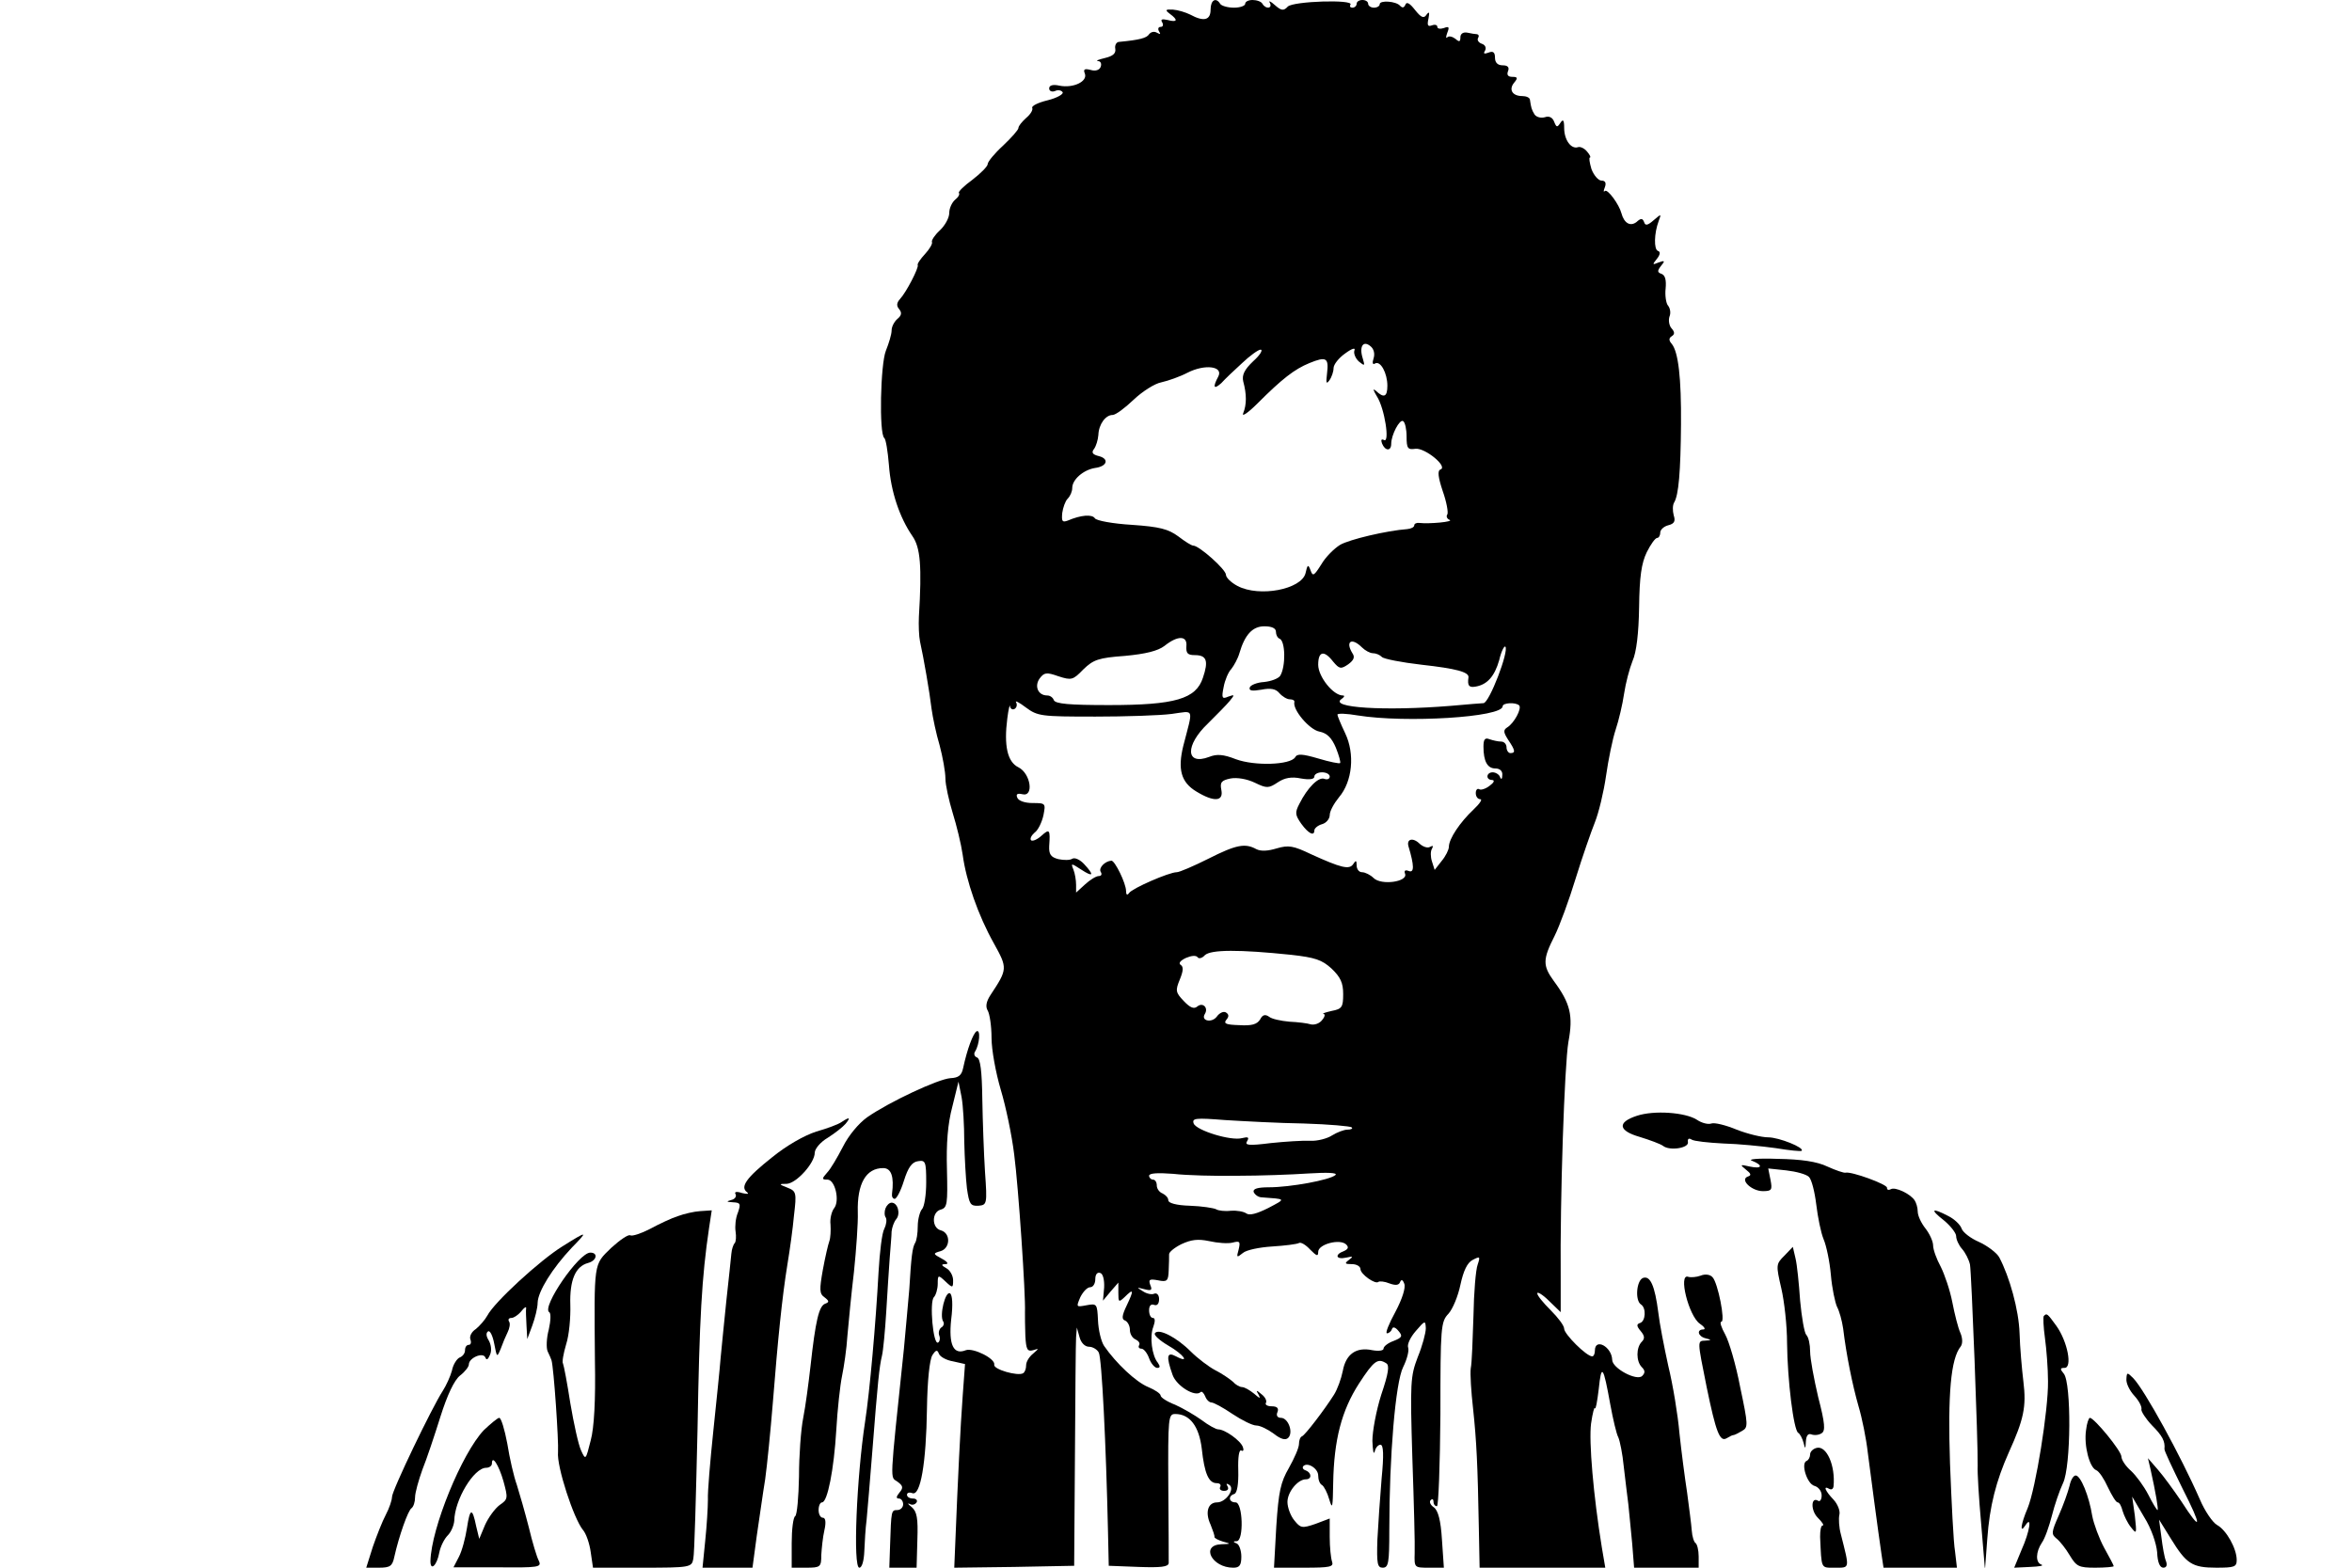 <?xml version="1.0" standalone="no"?>
<!DOCTYPE svg PUBLIC "-//W3C//DTD SVG 20010904//EN"
 "http://www.w3.org/TR/2001/REC-SVG-20010904/DTD/svg10.dtd">
<svg version="1.0" xmlns="http://www.w3.org/2000/svg"
 width="612pt" height="408pt" viewBox="0 0 612 408"
 preserveAspectRatio="xMidYMid meet">
<g transform="translate(0,408) scale(0.1,-0.1)"
fill="#000000" stroke="none">
<path d="M3150 4055 c0 -28 -18 -32 -53 -13 -12 6 -32 12 -45 13 -20 1 -21 -1
-8 -11 22 -16 20 -23 -6 -16 -14 3 -19 2 -14 -6 4 -7 2 -12 -4 -12 -6 0 -8 -5
-4 -12 5 -7 3 -8 -6 -3 -7 4 -15 2 -20 -4 -6 -10 -25 -15 -78 -20 -7 0 -12 -9
-10 -18 2 -12 -6 -19 -27 -24 -16 -4 -25 -7 -18 -8 7 0 10 -7 7 -15 -3 -8 -13
-12 -26 -8 -16 4 -20 2 -15 -10 7 -20 -30 -38 -66 -31 -17 4 -27 1 -27 -7 0
-7 7 -10 15 -7 8 4 17 2 20 -3 3 -5 -15 -15 -39 -21 -25 -6 -43 -15 -40 -20 2
-5 -4 -16 -16 -26 -11 -10 -20 -21 -20 -26 0 -5 -18 -25 -40 -46 -22 -20 -40
-42 -40 -48 0 -6 -18 -24 -40 -41 -22 -16 -37 -31 -35 -34 3 -3 -1 -11 -10
-18 -8 -7 -15 -22 -15 -34 0 -13 -11 -33 -25 -46 -13 -12 -22 -26 -20 -30 2
-4 -6 -18 -18 -31 -12 -13 -21 -26 -19 -29 3 -7 -30 -71 -46 -88 -9 -10 -10
-18 -2 -27 7 -9 6 -16 -5 -25 -8 -7 -15 -20 -15 -30 0 -10 -7 -33 -15 -53 -14
-35 -18 -216 -4 -227 4 -3 9 -34 12 -70 5 -70 28 -137 61 -185 21 -30 25 -78
17 -210 -1 -22 0 -51 3 -65 9 -40 25 -132 30 -175 3 -22 12 -65 21 -95 8 -30
15 -69 15 -86 0 -17 9 -57 19 -90 10 -32 22 -81 26 -109 9 -67 40 -157 81
-230 36 -65 36 -67 -9 -135 -11 -17 -13 -30 -7 -40 5 -8 10 -40 10 -71 0 -31
11 -91 24 -135 13 -43 29 -119 35 -169 11 -84 30 -365 28 -410 0 -11 0 -39 1
-62 2 -35 5 -41 20 -37 16 5 16 5 0 -9 -10 -8 -18 -21 -18 -30 0 -9 -3 -18 -8
-21 -14 -8 -77 10 -75 22 4 16 -55 45 -74 38 -32 -13 -45 14 -38 80 5 39 3 64
-3 68 -12 7 -28 -57 -18 -73 4 -5 1 -13 -5 -16 -5 -4 -8 -13 -5 -21 3 -7 1
-16 -3 -18 -13 -8 -23 106 -11 118 5 5 10 21 10 35 0 23 1 24 20 6 19 -18 20
-17 20 3 0 12 -8 26 -17 31 -14 8 -15 11 -3 11 9 0 6 6 -9 14 -24 13 -24 14
-3 20 25 8 26 47 0 54 -24 6 -24 48 0 54 17 5 18 15 16 104 -2 68 2 119 14
164 l16 65 8 -40 c4 -22 7 -74 7 -116 1 -42 4 -97 7 -122 6 -41 9 -46 30 -45
22 2 23 4 17 88 -3 47 -6 132 -7 189 -1 74 -5 106 -14 109 -6 2 -9 9 -5 15 12
19 15 59 4 53 -9 -6 -24 -45 -35 -96 -4 -19 -12 -25 -33 -26 -31 -2 -158 -61
-217 -102 -22 -16 -48 -47 -63 -77 -14 -27 -32 -58 -41 -67 -14 -16 -14 -18 1
-18 20 0 33 -56 17 -75 -6 -8 -11 -27 -9 -42 1 -15 0 -35 -3 -43 -3 -8 -11
-42 -17 -75 -9 -51 -9 -62 4 -71 13 -10 13 -13 2 -17 -16 -6 -25 -44 -38 -162
-5 -44 -13 -105 -19 -135 -6 -30 -11 -99 -11 -153 -1 -53 -5 -100 -10 -103 -5
-3 -9 -34 -9 -70 l0 -64 38 0 c37 0 39 2 39 33 1 17 4 47 8 64 5 22 3 33 -4
33 -6 0 -11 9 -11 20 0 11 4 20 9 20 14 0 31 86 37 188 3 53 10 117 15 141 5
24 12 71 14 105 3 33 10 108 17 166 6 58 11 128 10 155 -2 74 21 115 66 115
21 0 29 -22 23 -67 -1 -7 2 -13 7 -13 5 0 16 21 24 47 11 35 21 49 37 51 19 3
21 -1 21 -55 0 -33 -5 -64 -11 -70 -5 -5 -11 -26 -11 -44 0 -19 -3 -38 -7 -44
-7 -12 -10 -36 -15 -120 -3 -33 -9 -103 -14 -155 -38 -361 -36 -332 -17 -346
15 -11 16 -16 5 -29 -8 -10 -9 -15 -1 -15 6 0 11 -7 11 -15 0 -8 -7 -15 -15
-15 -16 0 -16 -1 -19 -92 l-2 -58 35 0 36 0 2 72 c2 57 -1 74 -15 86 -9 7 -12
11 -5 8 6 -4 14 -2 18 4 3 5 -1 10 -9 10 -9 0 -16 4 -16 10 0 5 6 7 14 4 21
-8 36 77 38 221 1 72 7 127 14 138 9 14 13 15 17 4 3 -8 19 -17 37 -20 l31 -7
-6 -82 c-6 -80 -13 -225 -19 -376 l-3 -72 156 2 156 3 2 285 c1 157 2 296 3
310 l2 25 7 -25 c4 -15 14 -25 25 -25 9 0 21 -7 25 -15 8 -14 19 -241 24 -465
l2 -90 78 -3 c57 -2 77 0 78 10 0 7 0 97 -1 200 -1 180 0 188 18 188 38 0 62
-32 69 -90 7 -65 18 -90 39 -90 8 0 12 -4 9 -10 -3 -5 1 -10 10 -10 10 0 13 5
9 12 -4 7 -3 8 4 4 17 -10 -8 -46 -31 -46 -24 0 -32 -26 -17 -58 6 -15 11 -29
10 -32 0 -3 9 -8 22 -12 22 -6 21 -6 -4 -7 -55 -2 -25 -61 31 -61 16 0 21 6
21 29 0 16 -6 32 -12 34 -10 4 -10 6 0 6 19 1 16 101 -3 101 -18 0 -20 17 -3
22 7 3 11 25 10 62 -1 34 2 54 8 51 5 -3 7 1 4 9 -6 17 -47 46 -64 46 -6 0
-26 11 -43 24 -18 13 -49 31 -69 40 -21 8 -38 19 -38 24 0 5 -15 15 -32 22
-32 13 -84 62 -115 107 -8 12 -15 42 -16 67 -2 43 -3 44 -30 39 -27 -5 -27 -5
-16 21 7 14 18 26 26 26 7 0 13 9 13 21 0 12 5 19 13 16 7 -2 11 -18 10 -38
l-3 -34 20 24 20 23 0 -27 c0 -24 1 -25 16 -11 24 24 25 19 6 -21 -13 -27 -14
-37 -4 -40 6 -3 12 -13 12 -24 0 -11 7 -22 15 -25 8 -4 12 -10 9 -15 -3 -5 0
-9 6 -9 6 0 15 -11 20 -25 5 -14 15 -25 21 -25 8 0 8 4 2 13 -16 19 -22 69
-12 94 5 14 5 23 -1 23 -6 0 -10 9 -10 20 0 12 5 17 13 14 8 -3 13 3 13 15 0
11 -6 17 -13 14 -6 -3 -20 0 -30 7 -16 10 -16 10 4 5 19 -5 22 -3 16 11 -5 14
-2 16 20 12 24 -5 27 -2 28 26 1 17 1 36 1 41 -1 6 14 18 32 27 26 12 43 14
72 8 22 -5 49 -7 61 -4 19 5 21 3 16 -18 -6 -21 -5 -22 11 -9 9 8 44 15 77 17
32 2 64 6 69 9 5 3 18 -5 29 -17 17 -17 21 -19 21 -6 0 20 57 35 73 19 7 -7 5
-12 -6 -17 -25 -9 -21 -23 6 -17 18 4 19 3 7 -6 -12 -9 -11 -11 8 -11 12 0 22
-6 22 -13 0 -13 39 -41 47 -33 3 2 16 1 28 -4 16 -6 25 -5 28 3 3 8 7 7 11 -4
4 -10 -5 -39 -23 -73 -17 -31 -27 -56 -22 -56 5 0 11 5 13 11 2 7 9 5 17 -5
11 -13 10 -17 -13 -26 -14 -5 -26 -14 -26 -20 0 -5 -12 -7 -29 -4 -42 9 -69
-10 -77 -54 -4 -20 -14 -48 -23 -62 -24 -38 -75 -105 -83 -108 -5 -2 -8 -11
-8 -20 0 -10 -12 -37 -26 -62 -22 -38 -27 -62 -33 -152 l-6 -108 79 0 c67 0
77 2 72 16 -3 9 -6 37 -6 64 l0 48 -37 -14 c-35 -12 -39 -11 -55 9 -10 12 -18
34 -18 48 0 26 27 59 48 59 16 0 15 17 0 23 -7 2 -10 7 -7 11 11 12 39 -6 39
-24 0 -11 4 -22 10 -25 5 -3 14 -20 19 -38 8 -27 9 -20 10 43 2 113 22 189 67
259 39 60 49 67 71 53 9 -5 6 -26 -13 -82 -13 -41 -23 -95 -23 -120 1 -25 3
-37 6 -28 2 10 9 18 15 18 8 0 9 -27 3 -88 -4 -48 -9 -120 -11 -159 -2 -63 0
-73 14 -73 15 0 17 13 17 97 0 194 16 385 36 425 10 20 16 43 13 51 -3 8 6 27
20 43 24 28 25 28 26 7 0 -12 -9 -46 -21 -75 -19 -50 -20 -65 -14 -263 4 -115
7 -227 6 -247 -1 -38 -1 -38 37 -38 l39 0 -5 73 c-3 50 -10 76 -21 84 -9 6
-13 15 -8 19 4 4 7 2 7 -4 0 -7 4 -12 9 -12 4 0 8 108 9 239 0 228 1 241 21
262 11 12 25 46 31 75 8 37 18 58 32 65 19 10 20 9 13 -12 -5 -13 -10 -73 -11
-134 -2 -60 -4 -122 -7 -136 -2 -14 1 -61 6 -105 9 -84 12 -146 15 -311 l2
-103 163 0 164 0 -9 53 c-22 135 -34 276 -28 322 4 28 9 46 10 40 2 -5 6 17
10 50 7 68 12 60 30 -40 7 -38 16 -77 21 -86 4 -9 11 -43 14 -75 4 -33 9 -77
12 -99 2 -22 7 -68 10 -102 l5 -63 84 0 84 0 0 29 c0 17 -4 32 -8 35 -4 2 -9
17 -10 33 -1 15 -7 60 -12 98 -6 39 -15 108 -20 155 -4 47 -17 126 -29 175
-11 50 -23 112 -26 139 -9 70 -21 97 -40 90 -17 -7 -21 -59 -5 -69 14 -9 12
-43 -2 -48 -10 -3 -10 -8 1 -21 11 -13 11 -20 3 -28 -15 -15 -15 -51 0 -66 9
-9 9 -15 1 -23 -14 -14 -78 20 -78 42 -1 34 -45 58 -45 24 0 -8 -3 -15 -7 -15
-15 0 -73 58 -73 72 0 8 -16 29 -35 48 -19 19 -35 38 -35 44 0 5 14 -3 31 -20
l30 -29 0 90 c-2 207 10 554 20 613 13 69 5 101 -38 159 -29 40 -29 56 2 117
13 26 38 94 55 150 17 55 40 121 50 146 10 25 23 79 29 121 6 42 17 96 25 120
8 24 18 66 22 94 4 27 14 65 22 85 10 22 16 72 17 140 1 79 6 114 20 143 10
20 22 37 27 37 4 0 8 6 8 14 0 7 9 16 21 19 16 4 19 11 14 26 -3 12 -3 26 1
33 12 19 17 81 18 203 1 122 -7 189 -24 210 -8 9 -8 15 0 20 8 5 8 11 -1 21
-6 7 -8 21 -5 30 4 9 2 22 -4 29 -5 6 -8 27 -6 44 2 22 -1 34 -10 38 -12 4
-12 8 -2 21 11 13 10 15 -6 9 -17 -7 -17 -6 -5 9 9 11 10 19 3 21 -11 4 -10
46 2 78 7 19 7 19 -13 2 -16 -14 -22 -15 -25 -5 -4 10 -8 11 -20 0 -16 -12
-32 -3 -39 23 -6 23 -36 64 -43 58 -4 -4 -4 0 0 10 4 11 1 17 -9 17 -8 0 -20
14 -26 30 -5 17 -7 30 -4 30 3 0 0 7 -7 15 -7 9 -18 14 -24 12 -18 -6 -36 19
-36 50 0 21 -3 24 -10 13 -8 -12 -10 -12 -16 3 -4 11 -13 16 -24 12 -10 -3
-22 0 -27 7 -8 13 -9 18 -12 38 0 6 -10 10 -20 10 -26 0 -36 17 -21 35 10 12
9 15 -5 15 -11 0 -15 5 -11 15 4 10 -1 15 -14 15 -13 0 -20 7 -20 20 0 14 -5
18 -17 13 -11 -4 -14 -3 -9 5 4 7 1 15 -8 18 -9 3 -13 10 -10 15 3 5 2 9 -3
10 -4 0 -16 2 -25 4 -11 2 -18 -3 -18 -12 0 -12 -3 -13 -13 -4 -8 6 -17 8 -21
4 -4 -4 -4 1 0 12 6 15 4 17 -9 12 -9 -3 -17 -2 -17 3 0 5 -6 7 -14 4 -11 -4
-13 0 -9 18 3 16 2 19 -5 10 -7 -11 -14 -8 -30 12 -14 18 -22 22 -25 14 -4 -9
-8 -9 -14 -3 -10 12 -53 15 -53 4 0 -5 -7 -9 -15 -9 -8 0 -15 5 -15 10 0 6 -7
10 -15 10 -8 0 -15 -4 -15 -10 0 -5 -5 -10 -11 -10 -5 0 -8 3 -5 8 9 14 -148
9 -163 -5 -11 -12 -17 -11 -34 4 -11 10 -17 12 -13 6 8 -15 -10 -18 -19 -3 -3
6 -15 10 -26 10 -10 0 -19 -4 -19 -10 0 -5 -13 -10 -29 -10 -17 0 -33 5 -36
10 -11 18 -25 10 -25 -15z m424 -908 c-4 -12 -2 -17 4 -13 14 8 32 -25 32 -58
0 -29 -9 -33 -30 -13 -9 7 -7 2 3 -15 20 -31 34 -123 18 -113 -7 3 -8 0 -5 -9
8 -20 24 -21 24 -1 0 23 22 65 31 59 5 -3 9 -21 9 -40 0 -31 3 -35 23 -32 25
3 86 -47 65 -54 -8 -3 -6 -20 6 -56 10 -28 15 -56 12 -61 -4 -5 0 -12 6 -14
12 -5 -53 -11 -79 -8 -7 1 -13 -2 -13 -6 0 -5 -8 -9 -18 -10 -54 -4 -151 -27
-175 -41 -16 -10 -38 -32 -49 -51 -19 -30 -22 -32 -28 -15 -6 16 -8 15 -13 -8
-11 -42 -120 -63 -177 -33 -17 9 -30 22 -30 29 0 14 -70 76 -85 76 -5 0 -22
11 -39 24 -26 19 -48 25 -120 30 -51 3 -93 11 -97 17 -7 11 -36 9 -71 -6 -14
-5 -16 -2 -14 20 2 14 8 31 14 37 7 7 12 19 12 28 0 22 29 47 59 52 32 4 38
24 10 31 -16 4 -20 9 -12 19 5 7 10 23 11 36 1 28 19 52 37 52 8 0 32 18 54
39 23 22 56 43 73 46 18 4 49 15 68 25 45 23 94 17 80 -10 -15 -28 -12 -35 8
-17 9 10 33 33 54 52 20 19 42 35 48 35 7 0 -1 -14 -19 -30 -23 -22 -30 -36
-26 -53 9 -33 9 -60 0 -82 -5 -11 11 -1 37 25 64 64 96 89 135 105 44 18 51
14 46 -27 -3 -25 -2 -29 6 -18 6 8 11 23 11 32 0 9 13 26 30 38 19 14 28 16
24 7 -2 -7 3 -20 12 -28 15 -12 16 -12 10 8 -10 31 1 48 20 32 9 -7 12 -20 8
-32z m-254 -711 c0 -8 4 -16 9 -18 16 -5 17 -73 2 -97 -5 -7 -23 -14 -42 -16
-18 -1 -35 -8 -37 -14 -3 -9 6 -10 30 -6 25 5 38 2 47 -9 8 -9 20 -16 27 -16
8 0 13 -3 12 -7 -5 -20 39 -72 65 -77 20 -4 32 -16 43 -42 8 -20 13 -38 11
-40 -2 -2 -27 3 -57 12 -41 12 -55 13 -60 3 -13 -20 -105 -23 -154 -5 -33 13
-50 14 -70 6 -61 -23 -63 30 -3 87 23 23 49 49 57 59 13 16 13 17 -4 11 -16
-7 -18 -4 -12 25 3 17 12 39 20 47 7 9 17 27 21 41 14 48 34 70 65 70 19 0 30
-5 30 -14z m-233 -38 c-1 -18 3 -23 22 -23 31 0 36 -15 21 -59 -18 -55 -72
-71 -244 -71 -103 0 -140 3 -144 13 -2 6 -9 12 -17 12 -24 0 -34 24 -20 44 12
16 18 17 49 6 34 -11 38 -10 65 18 26 25 39 30 108 35 54 5 86 13 103 26 35
28 60 27 57 -1z m457 -3 c8 -8 21 -15 28 -15 8 0 18 -4 24 -10 5 -5 51 -14
103 -20 90 -10 124 -19 122 -33 -3 -21 1 -27 18 -24 31 5 50 27 62 69 5 22 13
38 16 35 10 -11 -42 -147 -57 -147 -3 0 -41 -3 -85 -7 -172 -14 -319 -5 -284
18 7 5 9 9 3 9 -25 0 -64 49 -64 80 0 35 15 39 39 8 16 -19 20 -20 39 -7 15
11 18 19 11 29 -19 31 -2 42 25 15z m-696 -180 c81 0 171 3 201 7 60 8 56 18
30 -83 -15 -61 -6 -95 34 -119 46 -28 71 -26 65 4 -4 20 0 25 24 30 17 3 42
-1 63 -11 31 -15 36 -15 60 1 18 12 36 15 60 10 23 -4 35 -2 35 5 0 6 9 11 20
11 11 0 20 -5 20 -11 0 -6 -6 -9 -14 -6 -15 6 -44 -23 -65 -65 -12 -23 -11
-29 5 -52 19 -26 34 -33 34 -17 0 5 9 13 20 16 11 3 20 14 20 24 0 10 11 30
24 46 35 41 42 113 16 167 -11 23 -20 45 -20 48 0 4 24 3 53 -2 124 -20 377
-5 377 24 0 9 34 11 43 2 7 -8 -13 -46 -31 -57 -11 -7 -10 -13 2 -32 19 -28
20 -35 6 -35 -5 0 -10 7 -10 15 0 8 -6 15 -14 15 -8 0 -21 3 -30 6 -12 5 -16
0 -16 -19 0 -38 10 -57 31 -57 12 0 19 -7 18 -17 0 -11 -3 -13 -6 -5 -2 6 -11
12 -19 12 -17 0 -19 -20 -1 -20 7 -1 4 -7 -7 -15 -10 -8 -23 -12 -27 -9 -5 3
-9 -2 -9 -10 0 -9 5 -16 12 -16 6 0 -2 -12 -18 -27 -35 -33 -64 -76 -64 -97 0
-7 -8 -24 -19 -37 l-18 -23 -7 22 c-4 12 -4 27 0 33 4 8 3 9 -5 5 -6 -4 -18 0
-27 8 -17 17 -35 13 -29 -7 15 -50 15 -69 1 -64 -10 4 -13 1 -10 -7 8 -21 -62
-31 -82 -11 -8 8 -22 15 -30 15 -8 0 -14 8 -14 18 0 13 -2 14 -9 3 -10 -15
-31 -10 -110 26 -46 22 -58 24 -89 15 -23 -7 -41 -8 -53 -2 -29 16 -52 12
-125 -25 -38 -19 -75 -35 -82 -35 -20 0 -116 -42 -124 -54 -5 -7 -8 -5 -8 5 0
20 -29 79 -38 79 -17 -1 -34 -19 -28 -29 4 -6 2 -11 -5 -11 -7 0 -23 -10 -36
-22 l-23 -21 0 20 c0 12 -3 30 -7 40 -7 17 -6 17 20 0 32 -21 35 -15 8 14 -11
12 -25 18 -31 14 -6 -4 -22 -4 -36 -1 -20 5 -25 13 -24 34 3 43 1 46 -20 27
-11 -10 -23 -15 -27 -12 -4 4 1 13 9 20 9 6 19 27 23 45 6 31 6 32 -28 32 -21
0 -37 6 -40 14 -4 9 0 12 13 9 31 -8 22 54 -10 70 -29 14 -38 57 -29 127 3 25
7 39 7 32 1 -7 7 -10 12 -7 6 4 7 11 4 17 -4 6 8 0 25 -13 31 -23 40 -24 179
-24z m512 -620 c62 -7 80 -13 105 -36 23 -22 30 -37 30 -66 0 -34 -3 -39 -30
-44 -17 -4 -26 -7 -21 -8 5 0 3 -8 -4 -16 -7 -9 -20 -13 -29 -11 -9 3 -34 6
-56 7 -22 2 -46 7 -53 13 -10 7 -17 5 -23 -7 -8 -13 -22 -17 -54 -15 -35 1
-42 4 -34 14 7 8 7 14 -1 19 -6 4 -17 -1 -24 -11 -13 -17 -42 -11 -31 7 10 16
-5 31 -19 20 -9 -8 -19 -4 -36 14 -21 22 -22 27 -10 56 9 22 10 33 2 38 -6 4
-1 11 14 18 14 6 26 7 30 2 3 -5 12 -3 19 5 16 15 90 15 225 1z m33 -439 c65
-2 121 -7 124 -10 4 -3 -1 -6 -11 -6 -9 0 -27 -7 -40 -15 -12 -8 -38 -15 -57
-14 -19 1 -65 -2 -103 -6 -56 -7 -68 -6 -61 5 6 10 3 12 -13 8 -29 -8 -119 20
-126 38 -5 14 5 15 81 9 49 -3 141 -8 206 -9z m-173 -136 c58 0 141 3 185 6
49 3 76 2 70 -4 -14 -13 -118 -32 -173 -32 -30 0 -42 -4 -40 -12 3 -7 11 -13
19 -14 67 -5 66 -3 19 -28 -30 -15 -49 -20 -57 -14 -7 5 -25 8 -40 7 -15 -2
-33 0 -39 4 -6 3 -37 8 -68 9 -35 1 -56 7 -56 14 0 7 -7 14 -15 18 -8 3 -15
12 -15 21 0 8 -4 15 -10 15 -5 0 -10 5 -10 10 0 7 23 8 63 5 34 -4 109 -6 167
-5z"/>
<path d="M4259 1176 c-52 -17 -48 -39 8 -55 26 -8 53 -18 60 -23 17 -14 69 -6
65 10 -1 8 2 11 10 6 6 -4 43 -8 82 -10 39 -1 100 -7 136 -12 36 -6 66 -9 68
-7 8 8 -59 35 -87 35 -17 0 -54 9 -82 20 -29 12 -58 19 -66 16 -8 -3 -25 1
-38 10 -30 19 -111 25 -156 10z"/>
<path d="M2190 1160 c-8 -6 -38 -17 -66 -25 -31 -10 -77 -36 -115 -67 -67 -53
-84 -77 -65 -91 6 -5 0 -5 -13 -2 -15 5 -21 3 -17 -3 3 -6 -2 -13 -11 -15 -14
-4 -13 -5 4 -6 20 -1 21 -4 13 -27 -6 -14 -8 -36 -6 -49 2 -13 1 -26 -2 -30
-4 -4 -8 -16 -9 -28 -1 -12 -7 -67 -13 -122 -6 -55 -12 -122 -15 -150 -2 -27
-11 -113 -19 -190 -8 -77 -15 -157 -14 -178 0 -20 -3 -69 -7 -107 l-7 -70 65
0 65 0 11 82 c7 46 16 112 22 148 5 36 14 126 20 200 13 164 24 274 38 360 6
36 14 93 17 127 7 59 6 63 -17 72 -23 9 -23 10 -2 10 25 1 73 54 73 81 0 10
15 28 34 39 19 12 39 28 46 36 14 17 11 19 -10 5z"/>
<path d="M4559 1059 c30 -12 26 -22 -6 -15 -26 6 -26 5 -10 -8 13 -10 15 -15
5 -18 -22 -8 10 -38 39 -38 23 0 25 3 20 29 l-6 30 47 -5 c26 -3 52 -10 59
-17 7 -7 15 -39 19 -72 4 -33 12 -73 19 -90 7 -16 16 -58 19 -93 3 -35 11 -72
16 -83 6 -11 13 -36 16 -57 8 -67 24 -146 40 -202 9 -30 20 -84 24 -120 8 -62
26 -199 36 -267 l5 -33 96 0 95 0 -5 43 c-4 23 -9 126 -13 228 -6 182 2 273
28 305 5 7 5 21 -1 35 -6 13 -15 49 -21 80 -6 31 -20 72 -30 92 -11 20 -20 45
-20 56 0 10 -9 30 -20 44 -11 14 -20 33 -20 44 0 10 -4 23 -8 29 -11 17 -51
36 -62 29 -6 -3 -10 -2 -10 4 0 9 -93 43 -108 39 -4 -1 -25 6 -47 16 -27 13
-68 19 -129 20 -53 2 -80 -1 -67 -5z"/>
<path d="M2304 935 c-3 -8 -3 -19 1 -24 3 -6 1 -19 -4 -29 -6 -10 -12 -61 -15
-113 -7 -131 -23 -312 -35 -389 -22 -144 -32 -380 -15 -380 7 0 12 18 13 43 1
23 3 60 6 82 2 22 9 103 15 180 14 179 18 218 25 247 3 12 8 64 11 113 3 50 7
113 9 140 2 28 5 59 5 70 1 10 6 25 12 32 12 14 4 43 -12 43 -6 0 -13 -7 -16
-15z"/>
<path d="M1764 915 c-16 -5 -48 -20 -72 -33 -23 -12 -47 -20 -52 -17 -5 3 -27
-12 -50 -33 -46 -45 -44 -34 -42 -293 2 -103 -2 -175 -11 -208 -13 -51 -13
-52 -25 -26 -7 15 -19 70 -28 123 -8 52 -17 99 -19 103 -3 4 1 26 8 50 8 24
12 71 11 103 -2 64 13 100 46 109 23 6 27 27 6 27 -30 0 -127 -142 -107 -155
5 -2 4 -23 -1 -45 -6 -22 -7 -48 -3 -57 5 -10 9 -20 10 -23 6 -19 19 -212 17
-239 -4 -37 41 -174 65 -203 8 -9 17 -35 20 -57 l6 -41 128 0 c125 0 129 1
133 23 3 12 7 164 11 337 5 289 11 396 30 524 l7 46 -30 -2 c-16 -1 -42 -7
-58 -13z"/>
<path d="M5058 904 c17 -14 32 -33 32 -41 0 -9 7 -24 15 -33 9 -10 18 -28 21
-41 4 -23 21 -464 20 -524 -1 -16 3 -84 9 -150 l10 -120 6 80 c6 85 23 151 56
225 39 86 46 119 38 184 -4 33 -9 90 -10 126 -2 61 -26 147 -53 198 -7 12 -31
30 -53 40 -21 9 -42 25 -45 35 -3 9 -18 24 -34 32 -44 23 -49 18 -12 -11z"/>
<path d="M1463 836 c-58 -36 -177 -145 -195 -180 -6 -11 -20 -27 -30 -35 -11
-7 -17 -19 -14 -27 3 -8 1 -14 -4 -14 -6 0 -10 -6 -10 -14 0 -8 -6 -16 -14
-19 -7 -3 -17 -18 -20 -34 -4 -15 -15 -39 -24 -53 -28 -43 -132 -259 -132
-276 0 -8 -7 -29 -16 -46 -9 -17 -24 -55 -34 -84 l-17 -54 33 0 c29 0 35 4 40
28 12 54 36 122 45 127 5 4 9 16 9 28 0 12 9 44 19 72 11 27 32 90 47 138 18
57 36 95 51 107 13 10 23 23 23 29 0 17 37 33 43 18 3 -8 7 -5 12 7 5 11 3 26
-3 37 -7 11 -8 20 -2 24 5 3 12 -11 16 -32 7 -36 7 -37 17 -13 5 14 13 33 18
43 5 10 7 22 4 27 -4 6 -1 10 6 10 6 0 18 8 26 18 7 9 13 13 12 7 -1 -5 0 -26
1 -45 l2 -35 13 35 c7 19 14 46 14 60 1 29 38 89 89 143 43 44 42 45 -25 3z"/>
<path d="M4643 812 c-22 -22 -22 -24 -8 -85 8 -34 15 -98 15 -142 1 -97 17
-227 29 -234 5 -3 11 -15 14 -26 4 -17 5 -17 6 4 1 15 6 21 14 18 8 -3 20 -2
27 3 10 6 9 25 -9 94 -11 47 -21 100 -21 119 0 18 -4 37 -10 43 -5 5 -12 46
-16 89 -3 44 -8 94 -12 110 l-7 30 -22 -23z"/>
<path d="M4425 760 c-11 -4 -26 -5 -32 -3 -27 10 1 -102 30 -122 12 -8 16 -15
9 -15 -18 0 -14 -18 6 -23 16 -4 16 -5 0 -6 -22 -1 -22 3 3 -122 24 -116 34
-143 52 -132 7 4 14 8 17 8 3 0 13 5 23 11 16 9 16 15 -5 114 -11 58 -29 119
-39 137 -10 18 -15 33 -10 33 11 0 -9 102 -23 116 -6 7 -19 9 -31 4z"/>
<path d="M5318 655 c-2 -3 -1 -28 3 -57 4 -29 8 -80 8 -113 1 -74 -32 -279
-53 -330 -18 -42 -21 -68 -6 -45 18 28 12 -15 -10 -64 l-19 -46 42 2 c23 1 36
3 29 6 -16 5 -15 33 1 57 8 11 19 43 26 70 7 28 20 66 29 85 21 43 22 261 2
285 -10 12 -10 15 2 15 21 0 8 68 -21 109 -24 33 -25 34 -33 26z"/>
<path d="M3005 610 c-3 -5 13 -19 35 -32 40 -23 58 -48 20 -28 -24 13 -26 0
-9 -48 10 -29 59 -59 73 -45 3 3 8 -2 12 -11 3 -9 11 -16 16 -16 6 0 30 -13
55 -30 24 -16 52 -30 62 -30 10 0 30 -10 45 -21 19 -15 31 -18 38 -11 14 14 0
52 -19 52 -9 0 -13 6 -9 15 4 10 -1 15 -15 15 -11 0 -18 4 -15 9 3 5 -2 15
-11 22 -14 12 -16 12 -8 -1 6 -11 3 -10 -12 3 -11 9 -25 17 -31 17 -6 0 -17 6
-24 14 -8 7 -28 21 -46 30 -17 9 -46 31 -64 49 -37 37 -84 61 -93 47z"/>
<path d="M5533 491 c-1 -11 8 -30 21 -44 12 -13 20 -29 18 -35 -1 -5 11 -24
27 -41 28 -28 35 -42 33 -62 -1 -4 21 -50 47 -103 52 -102 50 -116 -4 -32 -19
28 -46 65 -60 81 l-26 30 7 -30 c13 -58 21 -105 18 -105 -2 0 -13 18 -24 40
-12 23 -32 50 -45 62 -14 12 -25 29 -25 37 0 15 -71 101 -82 101 -3 0 -8 -14
-10 -32 -6 -40 9 -97 26 -104 8 -3 21 -23 31 -45 10 -21 21 -39 25 -39 5 0 10
-10 13 -22 4 -13 13 -32 22 -43 15 -19 15 -17 10 30 l-7 50 31 -53 c19 -30 32
-69 34 -92 1 -26 7 -40 16 -40 8 0 11 6 7 17 -4 9 -9 38 -12 63 l-6 45 31 -50
c40 -65 55 -75 118 -75 47 0 53 2 53 20 0 30 -27 78 -51 91 -11 6 -32 36 -45
67 -50 114 -144 285 -173 315 -16 16 -17 16 -18 -2z"/>
<path d="M1259 358 c-57 -60 -137 -255 -139 -341 0 -27 17 -11 23 22 3 16 13
36 22 45 9 9 16 26 17 38 1 55 51 138 83 138 8 0 15 5 15 11 0 24 18 -4 30
-46 12 -44 12 -47 -10 -62 -12 -9 -29 -32 -38 -52 l-15 -36 -8 33 c-10 49 -16
48 -24 -5 -4 -26 -13 -60 -21 -75 l-14 -27 115 0 c107 -1 115 0 107 17 -5 9
-17 49 -26 87 -10 39 -24 88 -31 110 -8 22 -19 70 -25 108 -7 37 -16 67 -21
67 -4 0 -22 -15 -40 -32z"/>
<path d="M4728 312 c-10 -2 -18 -10 -18 -17 0 -7 -4 -15 -9 -17 -16 -6 1 -60
20 -65 11 -3 19 -14 19 -25 0 -10 -4 -17 -9 -14 -19 12 -20 -25 -1 -44 11 -11
17 -20 13 -20 -5 0 -7 -13 -7 -30 4 -85 1 -80 39 -80 39 0 38 -4 15 87 -5 18
-6 41 -4 50 3 10 -4 28 -15 40 -22 23 -28 38 -11 28 6 -3 10 0 11 7 5 54 -18
105 -43 100z"/>
<path d="M5385 213 c-4 -16 -16 -50 -28 -77 -19 -43 -20 -49 -6 -60 8 -6 24
-26 34 -43 18 -30 24 -33 67 -33 26 0 48 2 48 4 0 2 -11 23 -25 48 -13 24 -27
62 -31 83 -8 51 -30 105 -43 105 -6 0 -13 -12 -16 -27z"/>
</g>
</svg>

